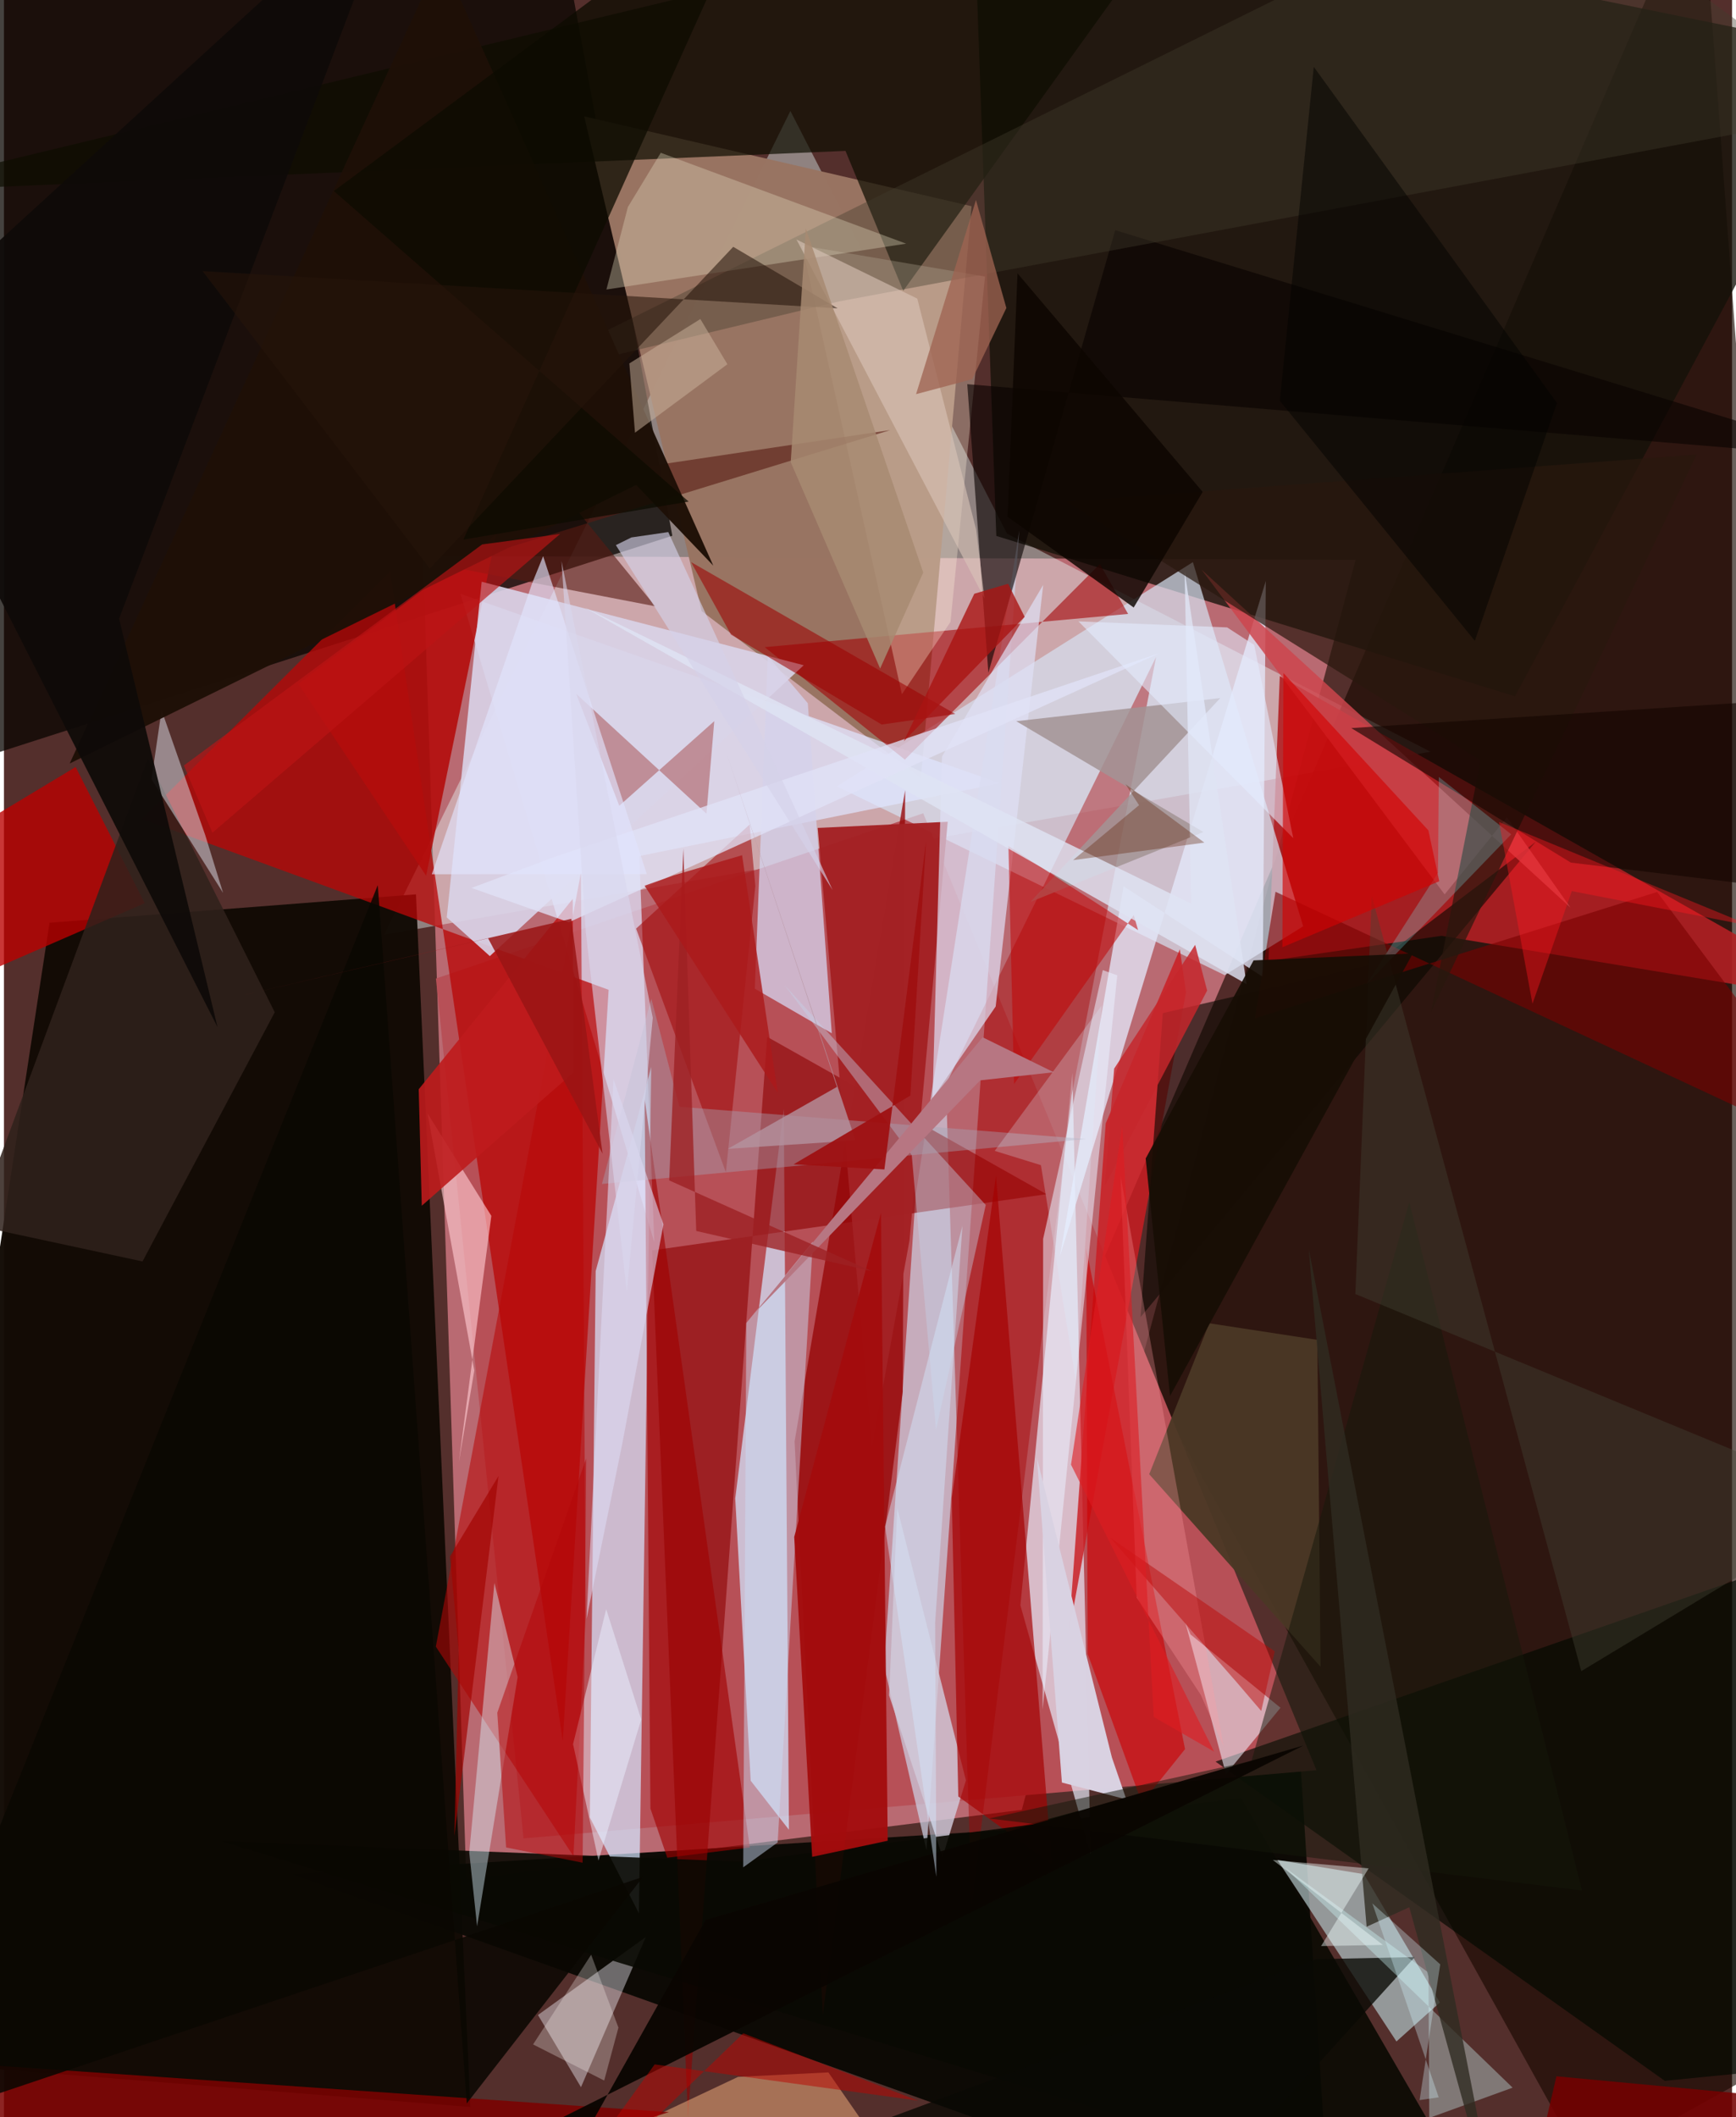 <svg xmlns="http://www.w3.org/2000/svg" width="228" height="278" viewBox="0 0 836 1024"><path fill="#542f2c" d="M0 0h836v1024H0z"/><path fill="#e88592" fill-opacity=".686" d="M492.4 875.36l-268.748 33.694-20.91-640.206 451.112 1.963z"/><path fill="#e9ffff" fill-opacity=".4" d="M380.45 53.66L183.908 452.097l506.218-88.515L485.29 258.136z"/><path fill="#120b05" fill-opacity=".973" d="M22.045 446.296L-62 996.061l287.608 23.005-26.284-586.504z"/><path fill="#1a0900" fill-opacity=".643" d="M765.151 1048.618L527.163 620.011 820.954-62 898 974.939z"/><path fill="#080400" fill-opacity=".753" d="M-56.295 381.133L323.34 259.13 274.897-4.516-3.72-62z"/><path fill="#0c0a05" fill-opacity=".976" d="M642.164 1086L140.042 906.594l345.619-21.51 141.166-38.195z"/><path fill="#141109" fill-opacity=".773" d="M898 25.644L468.64-62l11.43 321.208L731 336.791z"/><path fill="#b75057" d="M634.96 856.185L444.718 393.349l-235.742 79.94 42.394 415.864z"/><path fill="#b12023" fill-opacity=".898" d="M695.473 452.625l-83.711 12.133 5.456-137.772L898 486.135z"/><path fill="#d5e6ff" fill-opacity=".71" d="M307.181 925.43l-23.753-46.418 2.83-264.232 26.887-98.718z"/><path fill="#987462" fill-opacity=".992" d="M468.118 99.744L280.693 56.277l56.828 239.3 106.057 80.758z"/><path fill="#d5e1f0" fill-opacity=".702" d="M590.567 471.659l37.953-23.646-53.355-176.13L402.951 380.34z"/><path fill="#e8f0ff" fill-opacity=".671" d="M524.01 822.977l-7.143-304.07-25.141 257.518 34 120.416z"/><path fill="#e0e5ff" fill-opacity=".71" d="M481.811 378.83l-260.994-91.623 93.8 313.622-7.257-186.79z"/><path fill="#d3e5fe" fill-opacity=".733" d="M353.777 724.728l23.48-188.364 2.488 348.622-18.495-23.711z"/><path fill="#b80707" fill-opacity=".765" d="M270.335 841.997l22.184-363.254-225.796-82.665L186.79 276.375z"/><path fill="#cbcfe3" fill-opacity=".722" d="M446.29 894.956l-20.485-89.074 15.236-227.774 50.124-321.51z"/><path fill="#8d0000" fill-opacity=".6" d="M504.367 577.586l-190.814 27.192 17.343 419.301 38.34-522.586z"/><path fill="#950607" fill-opacity=".776" d="M382.487 697.197l13.657 277.36 38.669-301.482 1.16-290.883z"/><path fill="#0e0e01" fill-opacity=".702" d="M-62 92.887L407.106 72.98l27.948 67.68L580.729-62z"/><path fill="#abbec2" fill-opacity=".729" d="M694.65 968.532l-36.75-62.066-41.85-6.887 57.598 87.8z"/><path fill="#d4d2eb" fill-opacity=".773" d="M363.247 478.2l37.232 21.567-11.6-159.64-19.367-22.87z"/><path fill="#a50000" fill-opacity=".42" d="M516.548 529.743l-48.427 391.73-12.409-397.126 101.65-206.58z"/><path fill="#a20105" fill-opacity=".58" d="M530.18 272.8l-94.361 94.609-67.79-54.408 175.798-16.062z"/><path fill="#fff0db" fill-opacity=".322" d="M474.606 133.748l-16.692 167.024-23.51 35.008-48.308-217.07z"/><path fill="#e4eafc" fill-opacity=".757" d="M541.637 428.67L510.82 607.767l99.619-326.759-1.472 191.475z"/><path fill="#000800" fill-opacity=".659" d="M803.453 1006.42L898 997.1V743.325L586.133 852.031z"/><path fill="#b30d0c" fill-opacity=".894" d="M142.402 330.758l106.182-80.094-10.606 8.36-33.749 164.511z"/><path fill="#d9d3e8" fill-opacity=".898" d="M235.05 462.434l151.87-140.677-155.814-40.39-16.887 162.349z"/><path fill="#ba0000" fill-opacity=".788" d="M34.673 370.966l-74.567 44.905L-62 493.47l130.113-56.632z"/><path fill="#b80606" fill-opacity=".561" d="M281.416 781.76l-5.924 116.012-66.565-101.364 70.202-374.335z"/><path fill="#f6f3fc" fill-opacity=".412" d="M341.476 865.172l-30.964 71.682-52.176 37.735 20.813 34.905z"/><path fill="#ca1d22" fill-opacity=".831" d="M532.993 543.381l35.87-84.246 2.958 20.807-56.703 310.23z"/><path fill="#a42124" fill-opacity=".969" d="M438.062 600l18.5-202.533-62.891 2.963 26.216 299.806z"/><path fill="#9f0707" fill-opacity=".541" d="M363.498 428.545l-2.748-29.755-54.945 50.348 43.443 117.867z"/><path fill="#d0cada" fill-opacity=".82" d="M432.154 729.407l33.214 131.69-11.284 37.09-25.882-78.232z"/><path fill="#cc0002" fill-opacity=".62" d="M571.37 846.001l-20.875 26.001-26.222-72.069-.692-196.149z"/><path fill="#a50000" fill-opacity=".682" d="M461.682 868.894l-3.16-144.309 21.397-156.026 27.045 332.994z"/><path fill="#dfe1f6" fill-opacity=".694" d="M449.218 531.246l4.57-165.34 48.96-82.995-22.984 203.9z"/><path fill="#090903" fill-opacity=".898" d="M356.762 900.427l-251.491-9.926 614.079 187.65-120.888-208.598z"/><path fill="#eeeffb" fill-opacity=".565" d="M571.51 784.748l2.53 5.776 43.517 35.467-26.385 32.099z"/><path fill="#090800" fill-opacity=".612" d="M549.857 637.05l10.763-147.038 102.632-23.901 77.743-58.933z"/><path fill="#090300" fill-opacity=".612" d="M476.228 325.398l61.355-214.07L898 221.87l-431.977-36.061z"/><path fill="#790000" fill-opacity=".596" d="M615.14 431.317l-9.997 61.256 194.616-61.165L898 563.145z"/><path fill="#2f211b" fill-opacity=".855" d="M67.034 610.122l-81.09-17.452 83.667-225.707 61.394 122.631z"/><path fill="#ebf1ff" fill-opacity=".537" d="M538.576 471.733L502.46 826.838l.268-227.648 28.853-129.978z"/><path fill="#daf1fc" fill-opacity=".435" d="M225.1 895.98l3.789 35.718 19.63-120.572-11.251-45.516z"/><path fill="#f2ae7d" fill-opacity=".518" d="M398.836 1002.346L456.828 1086H182.33l172.794-81.482z"/><path fill="#ffc9d0" fill-opacity=".631" d="M227.546 662.827l-7.491 44.406 15.728-119.154-30.872-49.583z"/><path fill="#4b3825" fill-opacity=".949" d="M583.07 640.021l-29.028 73.003 82.898 93.151-1.565-158.136z"/><path fill="#a00000" fill-opacity=".62" d="M312.743 874.73l-2.8-343.118 50.882 361.94-39.927 4.96z"/><path fill="#7b0200" fill-opacity=".863" d="M117.82 1086l-155.932-56.529L-62 995.063l383.677 26.492z"/><path fill="#aa5557" fill-opacity=".549" d="M276.823 335.558l63.026 57.99 3.782-44.75-45.96 40.915z"/><path fill="#d9d2e2" fill-opacity=".996" d="M511.803 862.15l31.173 8.164L536 850.038l-36.265-144.85z"/><path fill="#413c2e" fill-opacity=".388" d="M898 53.508L739.87-62 241.039 184.919l162.745-39.098z"/><path fill="#be1b1c" fill-opacity=".898" d="M202.133 583.167l-1.484-56.327 74.508-92.06.374 83.894z"/><path fill="#c4d1e6" fill-opacity=".412" d="M439.167 558.711l-61.568-82.31 97.366 106.397L450.91 691.56z"/><path fill="#a29395" fill-opacity=".855" d="M489.724 348.82l90.527 53.598-83.722 33.833 91.88-98.608z"/><path fill="#d5d8e0" fill-opacity=".525" d="M76.26 343.472l-4.88 33.398L106 431.856l-8.598-27.843z"/><path fill="#ccdcf5" fill-opacity=".478" d="M359.125 639.891l-1.49 263.267 16.662-12.022 17.017-290.622z"/><path fill="#ded7bb" fill-opacity=".365" d="M301.836 100.13l15.911-26.231 118.703 43.953-145 22.183z"/><path fill="#a6a6b7" fill-opacity=".408" d="M289.283 572.635l23.884-89.655 13.625 52.324 196.447 15.606z"/><path fill="#ce464d" fill-opacity=".835" d="M696.956 432.599L579.396 275.54l178.45 163.447-30.763-43.66z"/><path fill="#571a12" fill-opacity=".596" d="M428.738 208.014l-163.267 24.414 49.639 60.825-100.507-19.368z"/><path fill="#a30c0d" fill-opacity=".949" d="M424.26 586.662l3.271 303.632-36.542 7.8-8.695-154.721z"/><path fill="#c10303" fill-opacity=".529" d="M546.55 442.62l-57.886 81.68-2.725-115.083 62.729 40.642z"/><path fill="#1e1007" fill-opacity=".976" d="M31.797 369.273l274.058-134.73 37.293 39.034L211.49-21.143z"/><path fill="#ddd9f3" fill-opacity=".588" d="M294.874 521.92l-13.05 261.113 17.465-85.56 19.768-105.3z"/><path fill="#dfe3f4" fill-opacity=".812" d="M574.398 437.093l-3.236-161.064 29.989 199.975-320.296-182.223z"/><path fill="#0a0802" fill-opacity=".863" d="M-62 1032.526l242.84-604.4 43.056 589.236 85.318-109.625z"/><path fill="#29170e" fill-opacity=".694" d="M714.358 367.825L513.953 242.598l304.929-22.765-128.544 269.75z"/><path fill="#0a0a04" fill-opacity=".788" d="M634.741 947.61l47.791-1.05-107.705 118.928L262.23 1086z"/><path fill="#d1ffff" fill-opacity=".353" d="M689.132 954.046l-69.456-50.8 110.17 106.482-40.311 14.631z"/><path fill="#0d0600" fill-opacity=".824" d="M490.327 132.208l89.578 105.704-33.375 55.923-60.994-43.897z"/><path fill="#9e0000" fill-opacity=".561" d="M460.227 345.33l-35.614 5.1-72.89-43.504-19.34-35.075z"/><path fill="#e1e2f7" fill-opacity=".765" d="M265.82 414.662l293.295-98.808-285.85 130.22-47.081-16.614z"/><path fill="#150500" fill-opacity=".616" d="M838.8 340.016l27.896 90.357-108.67-13.17-106.24-65.058z"/><path fill="#77f6ff" fill-opacity=".243" d="M658.971 476.315l34.787-54.197.38-46.322 35.027 27.728z"/><path fill="#b77682" d="M507.865 518.604l-34.411-16.907-110.557 133.598L472.27 522.527z"/><path fill="#14190b" fill-opacity=".51" d="M603.553 851.657l-127.004 27.88 286.856 34.794-83.54-332.835z"/><path fill="#e3ecff" fill-opacity=".584" d="M623.721 405.376l-18.884-93.435-13.112-8.487-71.915-2.91z"/><path fill="#0f0a08" fill-opacity=".922" d="M192.823-62L-62 171.102l165.331 325.716-47.63-197.596z"/><path fill="#444334" fill-opacity=".404" d="M653.772 625.872l7.928-192.64 101.355 375.05L898 726.72z"/><path fill="#dac5b9" fill-opacity=".596" d="M474.379 289.449l-90.966-173.585 58.433 28.563 28.444 111.621z"/><path fill="#9d2023" fill-opacity=".784" d="M321.825 570.93l6.847-160.487 6.23 184.937 84.801 19.418z"/><path fill="#d30203" fill-opacity=".635" d="M694.36 426.226l-75.891 31.917.509-132.595 70.113 76.063z"/><path fill="#0d0b01" fill-opacity=".749" d="M331.239 242.597l-171.624-150.2L367.74-62 222.265 260.981z"/><path fill="#0a0602" fill-opacity=".953" d="M259.412 1071.302l80.02-142.708 289.228-84.362-372.347 186.84z"/><path fill="#e1e4fd" fill-opacity=".639" d="M260.843 268.993l-5.33 13.139-48.552 140.72 104.012-.068z"/><path fill="#aa1312" fill-opacity=".788" d="M435.296 358.549l34.123-71.374 16.364-4.833 8.004 15.996z"/><path fill="#ccb49e" fill-opacity=".494" d="M349.976 176.177l-44.698 33.114-2.735-33.512 34.36-21.47z"/><path fill="#ff9da4" fill-opacity=".302" d="M578.918 819.635l11.105 24.98-49.81-275.602 7.77 203.65z"/><path fill="#170e05" fill-opacity=".922" d="M564.11 675.213L681.562 461.15l-77.025 3.363-52.206 95.794z"/><path fill="#bb0400" fill-opacity=".506" d="M251.606 1086l63.189-87.52 127.485 17.536-84.628-32.588z"/><path fill="#d5d1e9" fill-opacity=".635" d="M303.543 259.94l17.834-2.589 79.512 173.16-104.87-166.853z"/><path fill="#ba0504" fill-opacity=".467" d="M614.764 798.681l-6.522 28.861-12.085-14.13-60.958-69.667z"/><path fill="#740000" fill-opacity=".871" d="M732.028 1086h63.435L898 1017.998l-146.955-13.765z"/><path fill="#d3e5fb" fill-opacity=".471" d="M463.688 592.846l-13.205 191.976.584 122.928-24.83-169.367z"/><path fill="#be1315" fill-opacity=".639" d="M231.305 263.334L87.028 370.263l13.812 32.505L269.062 258.25z"/><path fill="#5f1f00" fill-opacity=".341" d="M580.711 407.536l-38.168-28.309 6.576 10.21L517.223 416z"/><path fill="#9e6452" fill-opacity=".765" d="M441.25 190.642l28.975-93.885 14.712 52.208-16.513 34.42z"/><path fill="#fef5f2" fill-opacity=".282" d="M255.979 988.823l34.4 17.463 6.886-25.607-13.197-35.25z"/><path fill="#eaf0ff" fill-opacity=".482" d="M291.345 778.295l16.947 53.341-20.676 68.253-12.305-56.305z"/><path fill="#b30608" fill-opacity=".522" d="M279.934 900.925l1.758-195.566-43.034 123.022 4.267 65.173z"/><path fill="#2f2c21" fill-opacity=".792" d="M659.215 931.9l-27.987-327.746L725.024 1086l-45.17-163.541z"/><path fill="#030200" fill-opacity=".506" d="M711.563 309.942l39.762-115.028L633.654 32.33l-16.421 161.522z"/><path fill="#261509" fill-opacity=".565" d="M352.801 119.378l-146.777 155.61-109.95-143.872 307.235 18.027z"/><path fill="#d9d7ee" fill-opacity=".576" d="M313.876 492.262l-12.556 132.56-19.839-174.069-11.743-179.379z"/><path fill="#ab191a" fill-opacity=".812" d="M324.12 423.344l-14.2 5.05 64.435 100.21-17.269-114.964z"/><path fill="#dbeeff" fill-opacity=".247" d="M479.295 556.636l22.361 6.915 16.866 104.21 12.518-181.43z"/><path fill="#c6272b" fill-opacity=".835" d="M582.07 479.1l-5.804-22.109-39.179 59.852-4.482 56.588z"/><path fill="#f3feff" fill-opacity=".424" d="M660.186 903.668l-22.998 37.58 29.9-.557-53.233-41.066z"/><path fill="#ff1820" fill-opacity=".404" d="M739.46 485.48l19.016-54.483 87.02 16.912-122.216-50.327z"/><path fill="#b4929f" fill-opacity=".792" d="M411.946 551.577l-62.65-188.101 53.678 162.213-52.78 29.957z"/><path fill="#d5f7ff" fill-opacity=".322" d="M684.845 1015.741l9.98-65.656-32.832-29.467 32.102 93.79z"/><path fill="#a88a72" fill-opacity=".847" d="M380.612 223.508l7.312-113.011 56.808 166.424-20.863 46.427z"/><path fill="#9e1011" fill-opacity=".941" d="M425.928 565.625l-43.946-2.466 56.522-33.258 7.615-123.218z"/><path fill="#de1d22" fill-opacity=".608" d="M540.992 544.595l15.23 285.83 29.217 16.79-69.226-138.801z"/><path fill="#9a1514" fill-opacity=".847" d="M112.231 482.14l162.203-37.745 15.162 113.61-55.378-104.167z"/><path fill="#a20300" fill-opacity=".686" d="M215.778 752.794l4.233 45.512-2.121 89.795 21.357-174.207z"/></svg>
